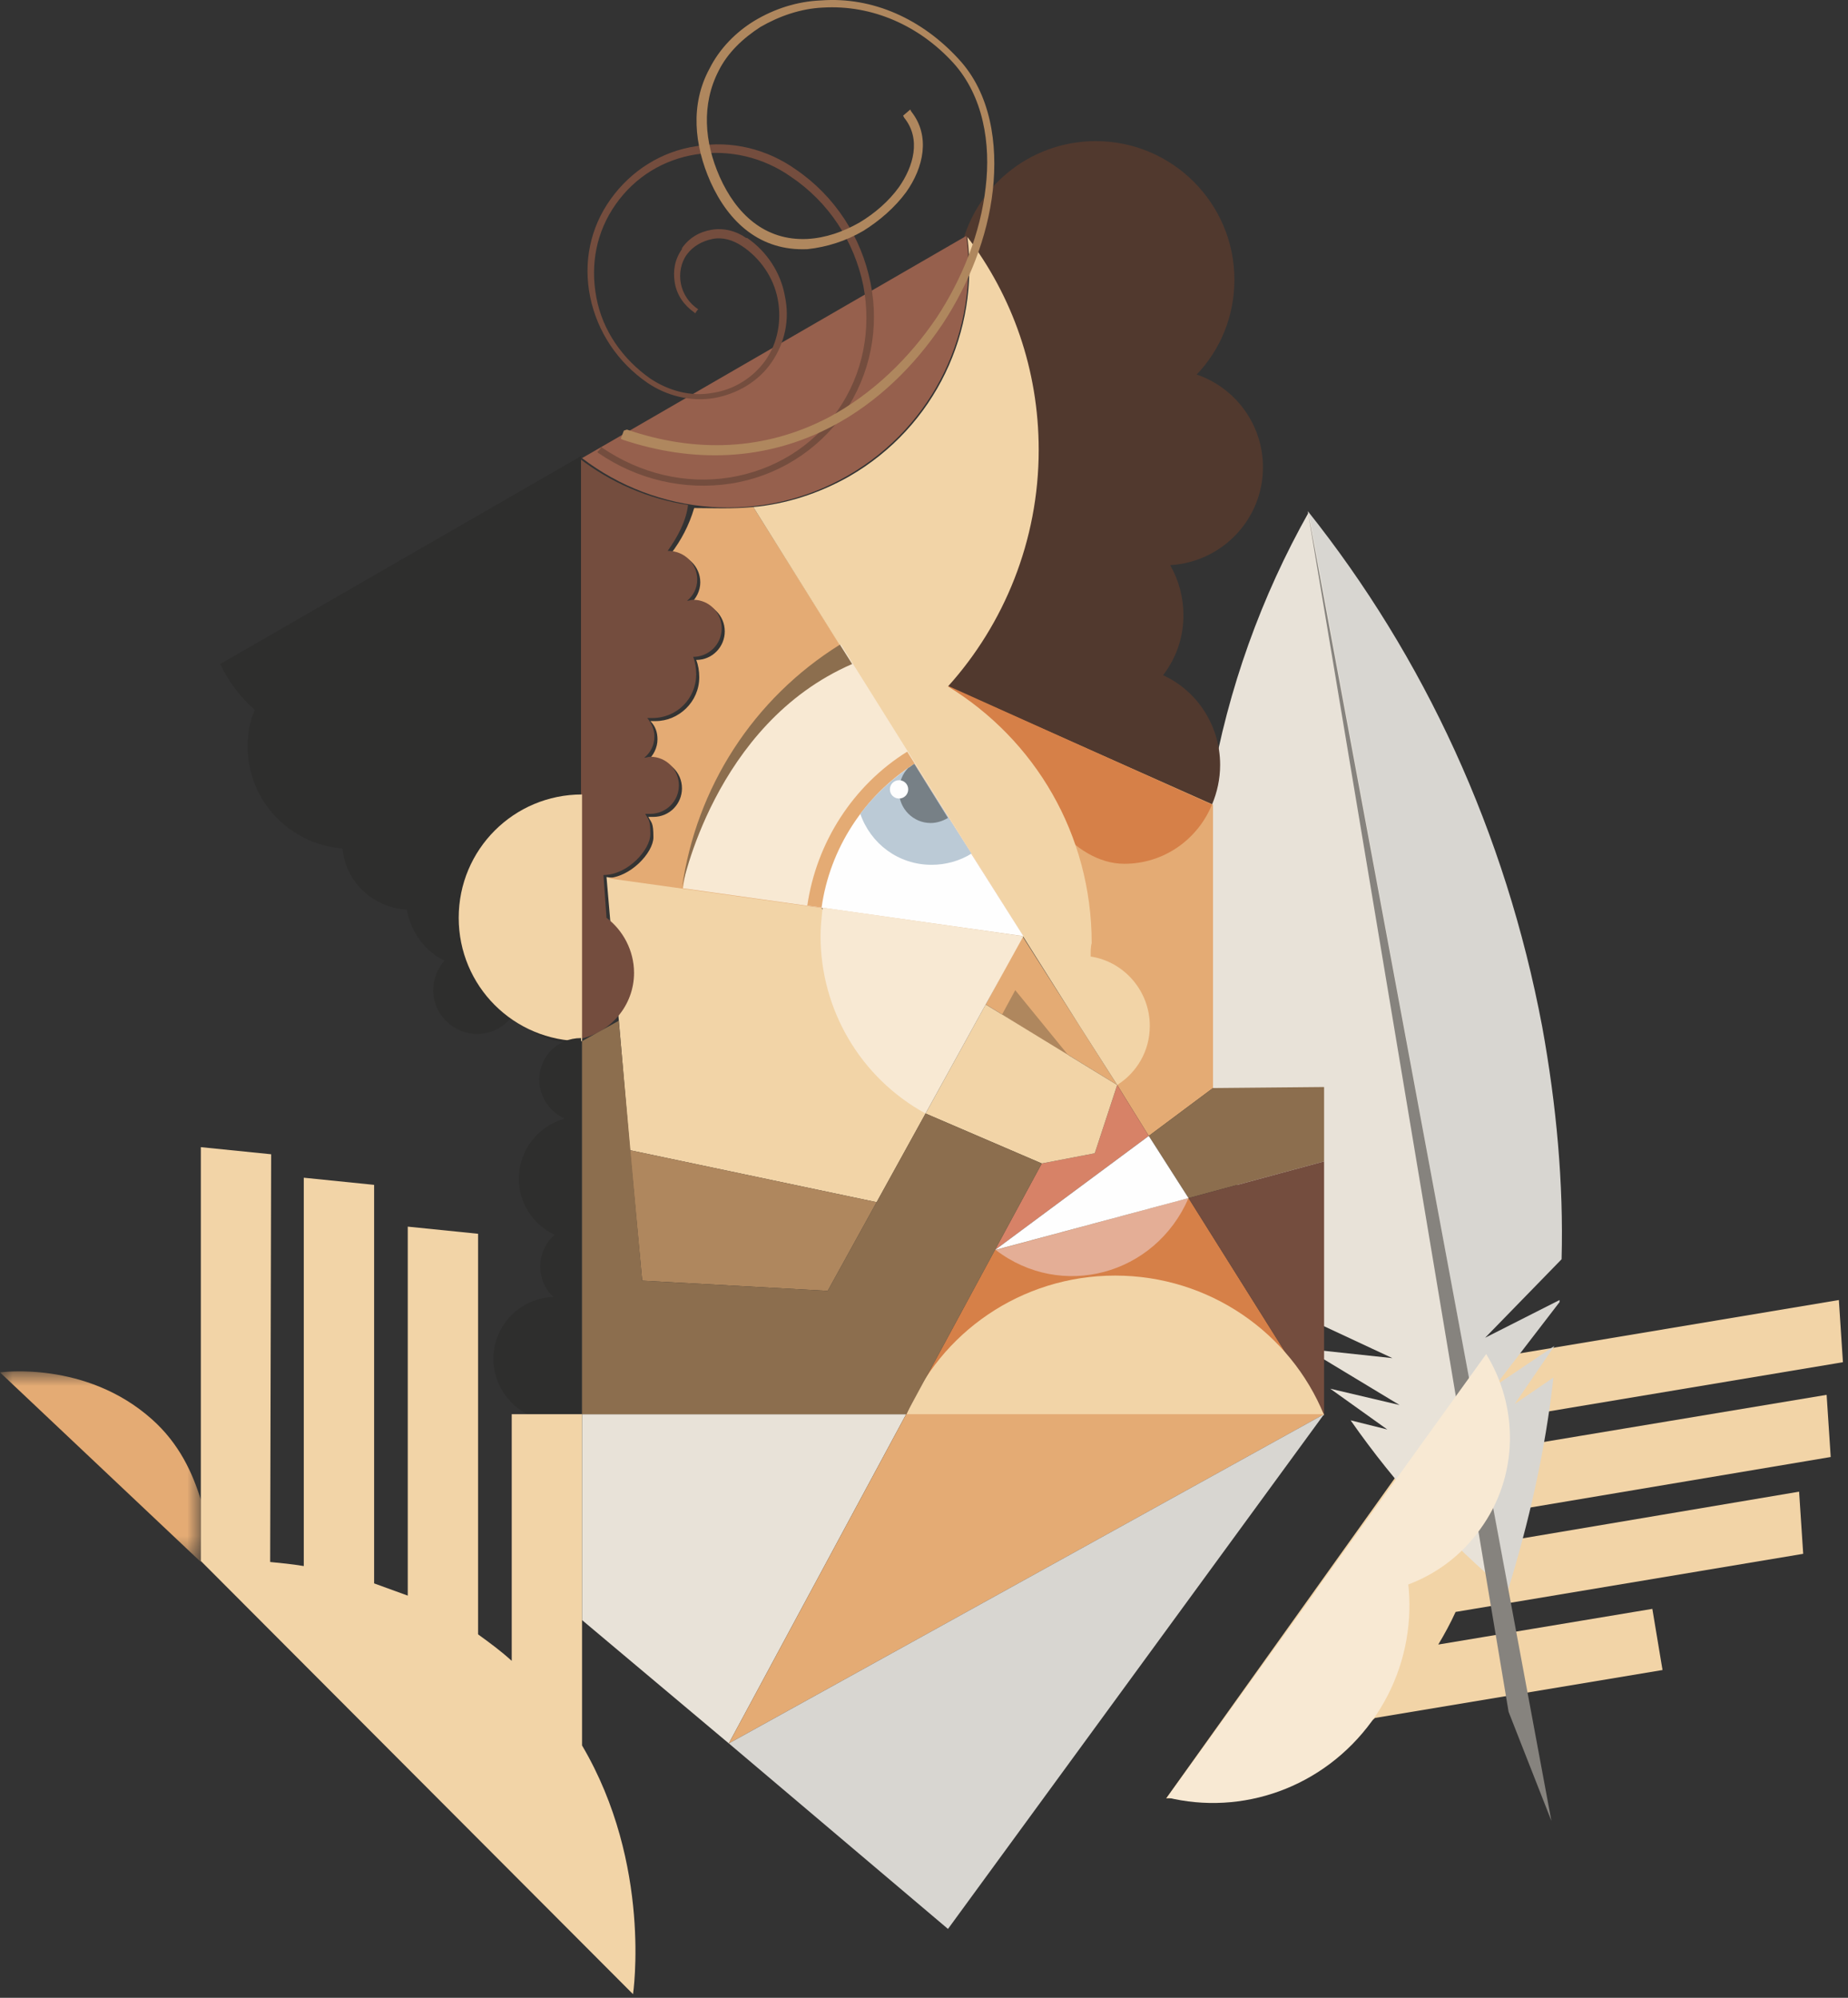 <svg width="74" height="80" viewBox="0 0 74 80" fill="none" xmlns="http://www.w3.org/2000/svg">
<rect x="0" y="0" width="74" height="80" fill="#333333" stroke="none"/>
<g clip-path="url(#clip0_2001_6150)">
<path fill-rule="evenodd" clip-rule="evenodd" d="M59.634 56.916C59.675 57.284 59.675 57.692 59.675 58.1L73.144 55.855L73.308 58.345L59.471 60.671L59.226 61.896L72.042 59.733L72.206 62.222L58.287 64.549C58.083 64.998 57.838 65.447 57.593 65.855L66.165 64.426L66.573 66.875L55.063 68.794C51.348 71.937 46.695 72.018 46.695 72.018L59.226 54.467L73.634 52.059L73.797 54.549L59.634 56.916Z" fill="#F2D4A7"/>
<path fill-rule="evenodd" clip-rule="evenodd" d="M61.756 41.12C60.286 33.324 57.021 26.304 52.368 20.467L60.368 63.733C61.225 60.957 61.878 58.1 62.205 55.161L60.654 56.222L62.246 53.896L59.878 55.488L62.45 52.141V52.059L59.47 53.569L62.531 50.426C62.613 47.406 62.327 44.263 61.756 41.12Z" fill="#D8D6D1"/>
<path fill-rule="evenodd" clip-rule="evenodd" d="M48.573 43.569C47.062 35.325 48.614 27.243 52.409 20.508L60.409 63.774C58.001 61.774 55.879 59.447 54.083 56.876L55.552 57.243L53.267 55.61L56.042 56.263L52.328 54.019L55.756 54.386L51.471 52.386C50.111 49.592 49.136 46.626 48.573 43.569Z" fill="#E8E2D8"/>
<path fill-rule="evenodd" clip-rule="evenodd" d="M52.368 20.467L60.409 68.549L62.123 72.916" fill="#86837E"/>
<path fill-rule="evenodd" clip-rule="evenodd" d="M43.879 5.651C46.94 5.651 49.43 8.141 49.43 11.202C49.43 12.671 48.858 14.018 47.92 14.998C49.471 15.528 50.573 16.998 50.573 18.712C50.573 20.794 48.94 22.508 46.858 22.631C47.205 23.24 47.388 23.929 47.389 24.631C47.389 25.528 47.103 26.345 46.573 27.039C47.92 27.651 48.858 29.039 48.858 30.631C48.858 31.202 48.736 31.733 48.532 32.222L37.675 27.365C39.838 24.957 41.185 21.773 41.185 18.263C41.185 15.202 40.165 12.386 38.45 10.1C38.94 7.569 41.185 5.651 43.879 5.651Z" fill="#51392E"/>
<path fill-rule="evenodd" clip-rule="evenodd" d="M39.838 50.059L47.593 47.977L53.022 56.631H36.287" fill="#D68048"/>
<path fill-rule="evenodd" clip-rule="evenodd" d="M37.675 27.365L48.573 32.222V43.569L46.001 45.488L44.736 43.447" fill="#E4AB74"/>
<path fill-rule="evenodd" clip-rule="evenodd" d="M37.919 27.447L48.531 32.222C47.96 33.61 46.613 34.59 45.021 34.59C42.939 34.59 41.225 32.018 41.225 30.63L37.919 27.447Z" fill="#D68048"/>
<path fill-rule="evenodd" clip-rule="evenodd" d="M53.021 43.529V46.508L47.593 47.978L46.001 45.488L48.572 43.57" fill="#8C6E4E"/>
<path fill-rule="evenodd" clip-rule="evenodd" d="M53.021 46.508V56.631L47.593 47.978" fill="#744D3E"/>
<path fill-rule="evenodd" clip-rule="evenodd" d="M44.654 51.08C48.41 51.08 51.675 53.365 53.022 56.671H36.287C37.634 53.365 40.899 51.08 44.654 51.08Z" fill="#F2D4A7"/>
<path fill-rule="evenodd" clip-rule="evenodd" d="M23.307 56.63H36.286L29.184 69.814L23.307 64.875" fill="#E8E2D8"/>
<path fill-rule="evenodd" clip-rule="evenodd" d="M33.96 19.039C37.429 17.039 39.184 13.202 38.694 9.447L23.307 18.345C26.286 20.631 30.49 21.039 33.96 19.039Z" fill="#96604D"/>
<path fill-rule="evenodd" clip-rule="evenodd" d="M47.593 47.977L39.879 50.059C42.491 52.059 46.246 51.08 47.593 47.977Z" fill="#E4AE96"/>
<path fill-rule="evenodd" clip-rule="evenodd" d="M44.736 43.447L43.838 46.181L41.715 46.59L39.838 50.059L46.001 45.488" fill="#D78267"/>
<path fill-rule="evenodd" clip-rule="evenodd" d="M39.471 40.222L44.736 43.447L40.94 37.488" fill="#E4AB74"/>
<path fill-rule="evenodd" clip-rule="evenodd" d="M40.123 40.63L40.654 39.651L42.817 42.304" fill="#AF875E"/>
<path fill-rule="evenodd" clip-rule="evenodd" d="M24.287 35.121L25.226 46.059L35.103 48.141L37.063 44.59L32.899 36.345" fill="#F2D4A7"/>
<path fill-rule="evenodd" clip-rule="evenodd" d="M25.226 46.059L35.103 48.141L33.144 51.692L25.715 51.284" fill="#AF875E"/>
<path fill-rule="evenodd" clip-rule="evenodd" d="M53.022 56.631L29.185 69.814L36.287 56.631M30.165 20.304L33.634 25.814L40.981 37.488L24.287 35.161C25.226 35.161 26.165 34.141 26.165 33.529C26.165 32.916 26.083 32.957 25.961 32.712H26.165C26.818 32.712 27.308 32.182 27.308 31.57C27.308 30.916 26.777 30.427 26.165 30.427C26.083 30.427 26.001 30.427 25.92 30.468C26.165 30.263 26.328 29.937 26.328 29.61C26.328 29.325 26.246 29.08 26.042 28.876H26.246C27.185 28.876 28.001 28.1 28.001 27.12C28.001 26.876 27.961 26.631 27.879 26.427C28.532 26.427 29.022 25.896 29.022 25.284C29.022 24.631 28.491 24.141 27.879 24.141C27.797 24.141 27.716 24.141 27.634 24.182C27.879 23.978 28.042 23.651 28.042 23.325C28.042 22.672 27.512 22.182 26.899 22.182H26.858C27.267 21.651 27.593 21.039 27.797 20.345C28.491 20.345 29.308 20.386 30.165 20.304Z" fill="#E4AB74"/>
<path fill-rule="evenodd" clip-rule="evenodd" d="M53.021 56.63L37.96 77.243L29.185 69.814" fill="#D8D6D1"/>
<path fill-rule="evenodd" clip-rule="evenodd" d="M26.736 22.059C27.43 22.059 27.919 22.59 27.919 23.202C27.919 23.569 27.756 23.855 27.511 24.059C27.593 24.059 27.674 24.018 27.756 24.018C28.409 24.018 28.899 24.549 28.899 25.161C28.899 25.814 28.368 26.304 27.756 26.304C27.838 26.508 27.878 26.753 27.878 26.998C27.878 27.977 27.103 28.753 26.123 28.753H25.919C26.082 28.957 26.205 29.202 26.205 29.488C26.205 29.855 26.042 30.141 25.797 30.345C25.878 30.345 25.96 30.304 26.042 30.304C26.695 30.304 27.185 30.834 27.185 31.447C27.185 32.1 26.654 32.59 26.042 32.59H25.838C25.96 32.834 26.042 32.794 26.042 33.406C26.042 34.018 25.144 35.039 24.164 35.039L24.287 36.753C24.94 37.243 25.389 38.059 25.389 38.957C25.389 40.263 24.45 41.365 23.185 41.61V18.345C24.45 19.324 25.96 19.977 27.552 20.222C27.47 20.875 27.144 21.488 26.736 22.059Z" fill="#744D3E"/>
<path fill-rule="evenodd" clip-rule="evenodd" d="M23.307 41.692C23.144 41.733 22.94 41.733 22.777 41.733C21.879 41.733 21.062 41.284 20.573 40.59C20.287 41.08 19.715 41.406 19.103 41.406C18.164 41.406 17.348 40.63 17.348 39.651C17.348 39.202 17.511 38.794 17.797 38.467C17.021 38.1 16.45 37.324 16.287 36.426C14.94 36.345 13.838 35.324 13.715 33.977C11.593 33.814 9.919 32.059 9.919 29.896C9.919 29.365 10.001 28.875 10.205 28.426C9.634 27.937 9.144 27.284 8.817 26.59L23.266 18.263V41.692H23.307Z" fill="#2E2E2D"/>
<path fill-rule="evenodd" clip-rule="evenodd" d="M23.307 41.692C20.572 41.692 18.368 39.488 18.368 36.753C18.368 34.019 20.572 31.814 23.307 31.814V41.692ZM39.47 40.223L37.062 44.59L41.715 46.59L43.838 46.182L44.736 43.447L39.47 40.223Z" fill="#F2D4A7"/>
<path fill-rule="evenodd" clip-rule="evenodd" d="M39.838 50.059L46.001 45.488L47.593 47.978" fill="#FEFEFE"/>
<path fill-rule="evenodd" clip-rule="evenodd" d="M21.103 56.631C20.327 56.222 19.756 55.365 19.756 54.426C19.756 53.08 20.817 51.977 22.164 51.937C21.837 51.651 21.633 51.202 21.633 50.712C21.633 50.182 21.878 49.733 22.205 49.447C21.348 49.039 20.776 48.182 20.776 47.202C20.776 46.655 20.956 46.123 21.288 45.688C21.62 45.253 22.085 44.939 22.613 44.794C22.042 44.549 21.593 43.937 21.593 43.243C21.593 42.304 22.327 41.569 23.266 41.569V56.671H21.103V56.631Z" fill="#2E2E2D"/>
<path fill-rule="evenodd" clip-rule="evenodd" d="M43.674 38.304C45.021 38.508 46.042 39.692 46.042 41.08C46.042 42.1 45.511 42.957 44.736 43.447L43.225 41.08L35.837 29.365L30.164 20.304C31.47 20.182 32.776 19.773 34.001 19.08C37.47 17.08 39.225 13.243 38.736 9.488C40.531 11.855 41.593 14.794 41.593 18.018C41.593 21.651 40.205 24.998 37.96 27.488C41.429 29.61 43.715 33.406 43.715 37.773C43.674 37.896 43.674 38.1 43.674 38.304Z" fill="#F2D4A7"/>
<path fill-rule="evenodd" clip-rule="evenodd" d="M28 12.345L27.919 12.427L27.837 12.549L27.796 12.508C27.388 12.223 27.103 11.814 27.021 11.325C26.939 10.835 27.021 10.386 27.307 9.978V9.937C27.592 9.529 28 9.284 28.49 9.202C28.98 9.12 29.47 9.243 29.878 9.529H29.919C30.694 10.059 31.266 10.916 31.429 11.855C31.633 12.794 31.429 13.733 30.898 14.508C30.368 15.284 29.511 15.774 28.613 15.937C27.674 16.1 26.694 15.855 25.919 15.325C24.735 14.508 23.919 13.284 23.633 11.896C23.348 10.508 23.633 9.12 24.45 7.978C25.266 6.835 26.49 6.059 27.878 5.855C29.307 5.61 30.735 5.978 31.878 6.794C33.429 7.855 34.49 9.488 34.858 11.325C35.225 13.12 34.858 14.998 33.796 16.549C32.735 18.059 31.103 19.08 29.266 19.365C27.388 19.651 25.511 19.202 23.96 18.141L23.919 18.1L24 18.018L24.082 17.896L24.123 17.937C25.633 18.957 27.429 19.406 29.225 19.12C30.98 18.835 32.531 17.896 33.551 16.427C34.572 14.957 34.898 13.161 34.572 11.447C34.205 9.651 33.184 8.1 31.674 7.08C30.572 6.304 29.225 5.978 27.878 6.182C26.572 6.386 25.429 7.08 24.654 8.182C23.878 9.284 23.633 10.59 23.878 11.896C24.123 13.243 24.939 14.386 26.041 15.161C26.776 15.651 27.674 15.896 28.531 15.733C29.388 15.61 30.164 15.12 30.654 14.427C31.143 13.733 31.307 12.835 31.143 11.978C30.98 11.12 30.45 10.345 29.715 9.855C29.348 9.61 28.939 9.488 28.531 9.569C28.123 9.651 27.756 9.855 27.511 10.182C27.266 10.508 27.184 10.957 27.266 11.365C27.348 11.774 27.592 12.141 27.96 12.386L28 12.345Z" fill="#744D3E"/>
<path fill-rule="evenodd" clip-rule="evenodd" d="M25.103 17.202C27.838 18.141 30.613 18.059 33.185 16.712C34.94 15.773 36.409 14.345 37.511 12.712C38.532 11.161 39.267 9.324 39.471 7.488C39.675 5.773 39.389 3.855 38.164 2.508C36.818 1.039 34.94 0.182 32.94 0.304C32.083 0.345 31.226 0.631 30.45 1.08C29.756 1.529 29.144 2.1 28.777 2.835C28.083 4.182 28.205 5.692 28.818 7.08C29.471 8.549 30.613 9.651 32.328 9.569C33.062 9.529 33.756 9.284 34.409 8.916C35.022 8.549 35.593 8.059 36.001 7.488C36.573 6.671 36.899 5.569 36.205 4.712L36.164 4.631L36.45 4.386L36.491 4.467C37.267 5.447 36.981 6.712 36.287 7.692C35.838 8.304 35.226 8.835 34.573 9.243C33.879 9.651 33.103 9.896 32.328 9.978C30.45 10.059 29.185 8.916 28.45 7.284C27.797 5.814 27.634 4.182 28.409 2.753C28.818 1.937 29.471 1.284 30.205 0.835C31.022 0.345 31.92 0.059 32.858 0.018C34.981 -0.145 36.94 0.794 38.369 2.345C39.675 3.733 39.96 5.773 39.756 7.61C39.552 9.488 38.777 11.406 37.756 12.957C36.614 14.671 35.103 16.141 33.307 17.08C30.654 18.467 27.756 18.549 24.94 17.61L24.858 17.569L24.981 17.243L25.103 17.202Z" fill="#AF875E"/>
<path fill-rule="evenodd" clip-rule="evenodd" d="M40.98 37.488L27.348 35.57C27.919 31.529 30.205 27.978 33.674 25.814L40.98 37.488Z" fill="#F8E9D3"/>
<path fill-rule="evenodd" clip-rule="evenodd" d="M27.307 35.57C27.878 31.529 30.164 27.978 33.633 25.814L34.123 26.59C28.572 28.998 27.307 35.57 27.307 35.57Z" fill="#8C6E4E"/>
<path fill-rule="evenodd" clip-rule="evenodd" d="M40.98 37.488L32.327 36.263C32.694 33.733 34.164 31.447 36.327 30.1L40.98 37.488Z" fill="#E4AB74"/>
<path fill-rule="evenodd" clip-rule="evenodd" d="M40.981 37.488L32.899 36.345C33.226 33.978 34.614 31.855 36.614 30.59L40.981 37.488Z" fill="#FEFEFE"/>
<path fill-rule="evenodd" clip-rule="evenodd" d="M34.45 32.59C35.022 31.814 35.797 31.12 36.614 30.59L38.899 34.182C38.45 34.467 37.879 34.631 37.307 34.631C35.96 34.631 34.858 33.773 34.45 32.59Z" fill="#BBCAD6"/>
<path fill-rule="evenodd" clip-rule="evenodd" d="M36.368 30.753C36.45 30.712 36.532 30.631 36.613 30.59L37.96 32.753C37.756 32.876 37.511 32.957 37.266 32.957C36.572 32.957 36.001 32.386 36.001 31.692C36.001 31.284 36.164 30.957 36.368 30.753Z" fill="#778086"/>
<path fill-rule="evenodd" clip-rule="evenodd" d="M36.001 31.243C36.205 31.243 36.368 31.406 36.368 31.61C36.368 31.814 36.205 31.977 36.001 31.977C35.797 31.977 35.634 31.814 35.634 31.61C35.634 31.406 35.797 31.243 36.001 31.243Z" fill="#FEFEFE"/>
<path fill-rule="evenodd" clip-rule="evenodd" d="M40.981 37.488L37.062 44.59C34.45 43.161 32.858 40.426 32.858 37.488C32.858 37.12 32.899 36.753 32.94 36.345L40.981 37.488Z" fill="#F8E9D3"/>
<path fill-rule="evenodd" clip-rule="evenodd" d="M36.286 56.631H23.307V41.692L24.776 40.876L25.715 51.284L33.143 51.692L37.062 44.59L41.715 46.59" fill="#8C6E4E"/>
<mask id="mask0_2001_6150" style="mask-type:luminance" maskUnits="userSpaceOnUse" x="0" y="54" width="9" height="9">
<path d="M0.001 54.915H8.042V62.549H0.001V54.915Z" fill="#E4AB74"/>
</mask>
<g mask="url(#mask0_2001_6150)">
<path fill-rule="evenodd" clip-rule="evenodd" d="M0.001 54.957C0.001 54.957 3.43 54.467 6.083 56.834C7.185 57.814 7.715 58.998 8.042 60.059V62.549L0.001 54.957Z" fill="#E4AB74"/>
</g>
<path fill-rule="evenodd" clip-rule="evenodd" d="M10.818 62.549C11.226 62.59 11.675 62.63 12.164 62.712V47.161L14.981 47.447V63.406L16.328 63.896V49.12L19.144 49.406V65.447C19.593 65.773 20.042 66.1 20.491 66.508V56.63H23.307V69.896C26.124 74.671 25.348 79.855 25.348 79.855L8.042 62.508V45.937L10.858 46.222L10.818 62.549Z" fill="#F2D4A7"/>
<path fill-rule="evenodd" clip-rule="evenodd" d="M59.267 61.243C60.818 59.121 60.818 56.345 59.512 54.223L52.695 63.692C55.103 64.263 57.757 63.365 59.267 61.243Z" fill="#F8E9D3"/>
<path fill-rule="evenodd" clip-rule="evenodd" d="M54.939 68.916C56.858 66.263 56.899 62.794 55.266 60.141L46.735 71.977C49.715 72.712 52.98 71.61 54.939 68.916Z" fill="#F8E9D3"/>
</g>
<defs>
<clipPath id="clip0_2001_6150">
<rect width="73.877" height="80" fill="white" transform="translate(0.001)"/>
</clipPath>
</defs>
</svg>
